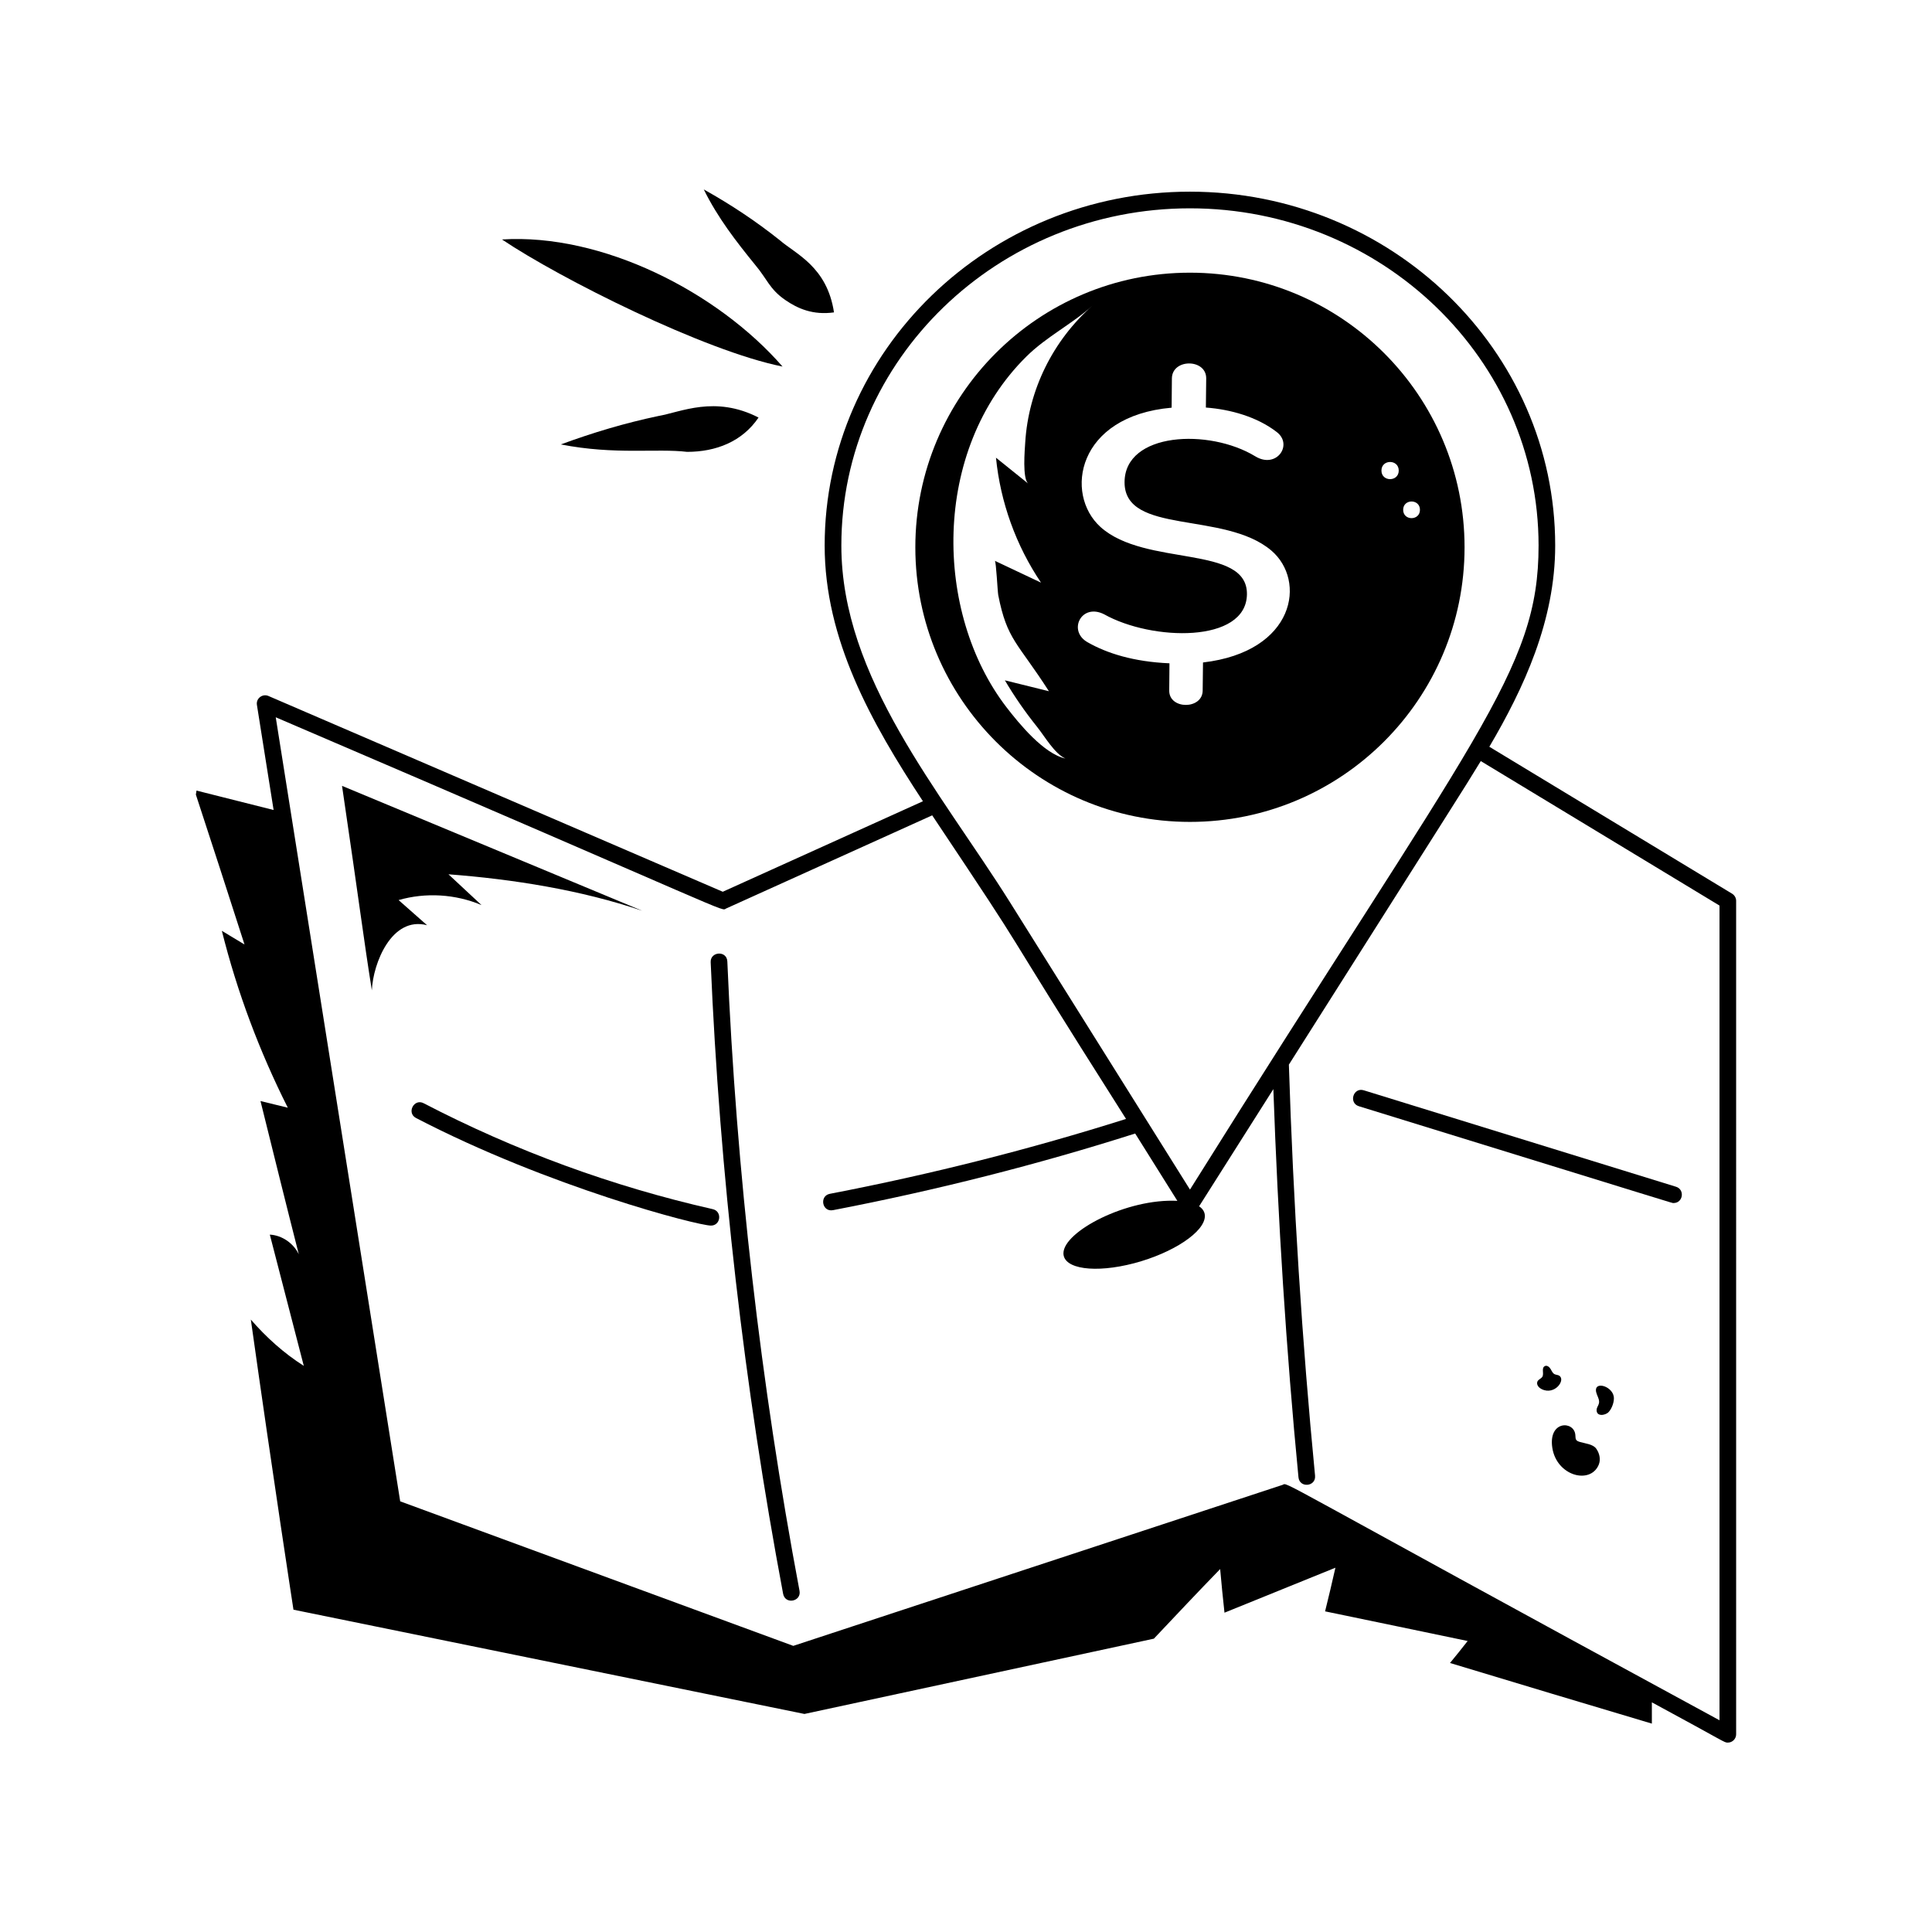 <?xml version="1.0" encoding="utf-8"?>
<!-- Generator: Adobe Illustrator 22.0.1, SVG Export Plug-In . SVG Version: 6.00 Build 0)  -->
<svg version="1.1" id="Layer_1" xmlns="http://www.w3.org/2000/svg" xmlns:xlink="http://www.w3.org/1999/xlink" x="0px" y="0px"
	 viewBox="0 0 58 58" style="enable-background:new 0 0 58 58;" xml:space="preserve">
<g id="Bank_Location">
	<g>
		<path d="M5.88,23.854c0.49,1.5,0.98,3,1.46,4.5
			C7.11,28.214,6.89,28.084,6.66,27.944c0.46,1.84,1.13,3.62,1.98,5.31
			c-0.27-0.07-0.55-0.13-0.82-0.2c0.38,1.53,0.76,3.07,1.15,4.6
			c-0.16-0.33-0.5-0.57-0.87-0.59c0.34,1.31,0.68,2.63,1.02,3.94
			c-0.6-0.38-1.13-0.86-1.59-1.39c0.67,4.76,1.28,8.71,1.28,8.71
			l15.34,3.13l10.49-2.26c0.66-0.7,1.32-1.4,1.99-2.09
			c0.04,0.44,0.08,0.87,0.13,1.31c1.11-0.45,2.22-0.9,3.33-1.35
			c-0.1,0.44-0.2,0.87-0.31,1.31c1.43,0.3,2.86,0.59,4.28,0.89
			c-0.17,0.22-0.35,0.44-0.53,0.66c2.02,0.61,4.04,1.22,6.06,1.82
			v-0.639c2.242,1.21,2.163,1.209,2.28,1.209c0.14,0,0.25-0.114,0.25-0.25V27.044
			c0-0.087-0.046-0.168-0.12-0.214l-7.289-4.412
			c1.029-1.75,1.977-3.777,1.977-6.04c0-5.858-4.919-10.624-10.966-10.624
			S24.757,10.52,24.757,16.378c0,2.813,1.387,5.298,2.95,7.676l-6.009,2.717
			L8.059,20.894c-0.174-0.077-0.378,0.07-0.346,0.269l0.501,3.154l-2.314-0.583
			C5.89,23.774,5.89,23.814,5.88,23.854z M35.723,6.254
			c5.771,0,10.466,4.542,10.466,10.124c0,3.764-1.875,5.605-10.465,19.334
			l-5.403-8.624c-2.105-3.353-5.063-6.741-5.063-10.71
			C25.257,10.795,29.952,6.254,35.723,6.254z M21.803,27.272l6.182-2.795
			c3.325,4.978,1.456,2.237,5.819,9.114c-2.857,0.904-5.844,1.662-8.891,2.248
			c-0.322,0.063-0.234,0.553,0.094,0.491c3.111-0.598,6.161-1.374,9.072-2.301
			l1.266,2.021c-1.517-0.077-3.42,0.92-3.42,1.575
			c0,0.473,0.95,0.606,2.123,0.298c1.172-0.309,2.123-0.943,2.123-1.417
			c0-0.12-0.062-0.218-0.173-0.292l2.229-3.518
			c0.138,3.914,0.384,7.831,0.754,11.653c0.032,0.331,0.529,0.284,0.498-0.048
			c-0.392-4.045-0.655-8.197-0.786-12.34c5.079-8.022,5.194-8.181,5.761-9.113
			l7.167,4.338v24.458c-13.699-7.44-12.929-7.135-13.118-7.067l-14.688,4.833
			l-11.801-4.339L8.278,21.533C22.431,27.597,21.611,27.357,21.803,27.272z"/>
		<path d="M24.002,47.757c-1.169-6.212-1.897-12.569-2.167-18.893
			c-0.014-0.337-0.514-0.301-0.5,0.021c0.271,6.347,1.002,12.728,2.175,18.964
			C23.574,48.179,24.063,48.08,24.002,47.757z"/>
		<path d="M21.398,36.3c-3.014-0.683-5.933-1.752-8.677-3.179
			c-0.291-0.155-0.525,0.291-0.23,0.443c3.983,2.071,8.454,3.229,8.852,3.229
			C21.639,36.793,21.686,36.365,21.398,36.3z"/>
		<path d="M40.795,33.21c9.969,3.075,9.387,2.906,9.446,2.906
			c0.287,0,0.345-0.405,0.074-0.489l-9.372-2.895
			C40.624,32.634,40.481,33.114,40.795,33.21z"/>
		<path d="M15.07,7.189c1.747,1.175,6.085,3.35,8.422,3.815
			C21.537,8.761,18.077,7,15.07,7.189z"/>
		<path d="M16.837,13.342c1.632,0.32,2.872,0.114,3.79,0.223
			c0.867,0,1.657-0.308,2.145-1.03c-1.31-0.672-2.33-0.162-3.017-0.044
			C18.769,12.699,17.805,12.985,16.837,13.342z"/>
		<path d="M25.037,9.378c-0.208-1.374-1.149-1.751-1.632-2.17
			c-0.709-0.565-1.462-1.066-2.277-1.521c0.417,0.849,0.979,1.571,1.545,2.267
			c0.358,0.425,0.428,0.723,0.895,1.048C23.952,9.268,24.409,9.465,25.037,9.378z"
			/>
		<path d="M35.723,24.674c4.553,0,8.244-3.691,8.244-8.244s-3.691-8.244-8.244-8.244
			s-8.244,3.691-8.244,8.244S31.17,24.674,35.723,24.674z M42.628,15.305
			c0,0.333-0.504,0.334-0.504,0C42.124,14.972,42.628,14.972,42.628,15.305z
			 M41.991,14.127c0,0.343-0.519,0.343-0.519,0
			C41.472,13.783,41.991,13.783,41.991,14.127z M35.173,12.239l0.008-0.877
			c0.005-0.604,1.037-0.598,1.03,0l-0.01,0.873
			c0.739,0.054,1.536,0.28,2.12,0.729c0.511,0.378,0.004,1.126-0.637,0.735
			c-1.388-0.845-3.917-0.725-3.924,0.775c-0.007,1.593,2.99,0.861,4.401,2.049
			c1.069,0.904,0.722,3.042-2.046,3.365l-0.01,0.844
			c-0.006,0.575-1.009,0.573-1.004,0l0.007-0.819
			c-1.081-0.047-1.877-0.301-2.454-0.63c-0.609-0.337-0.196-1.191,0.494-0.841
			c1.434,0.804,4.264,0.874,4.286-0.598c0.022-1.508-3.053-0.812-4.396-2.023
			C31.944,14.831,32.327,12.488,35.173,12.239z M30.815,10.701
			c0.606-0.599,1.374-0.974,1.989-1.533c-1.193,1.049-1.929,2.538-2.026,4.114
			c-0.013,0.219-0.092,1.09,0.093,1.239c-0.324-0.26-0.647-0.521-0.971-0.781
			c0.132,1.336,0.601,2.638,1.352,3.751c-0.462-0.218-0.924-0.437-1.386-0.655
			c0.039,0.019,0.081,0.922,0.102,1.03c0.265,1.35,0.574,1.409,1.521,2.885
			c-0.441-0.109-0.881-0.218-1.322-0.327c0.287,0.486,0.61,0.952,0.963,1.392
			c0.231,0.287,0.533,0.818,0.856,0.956c-0.65-0.141-1.391-1.045-1.773-1.543
			C28.045,18.406,27.95,13.534,30.815,10.701z"/>
		<path d="M12.821,27.776c-0.285-0.252-0.57-0.503-0.855-0.755
			c0.814-0.235,1.709-0.181,2.489,0.15c-0.331-0.308-0.662-0.616-0.992-0.924
			c1.939,0.147,3.976,0.47,5.817,1.095l-9.012-3.75
			c0.532,3.608,0.647,4.585,0.895,6.138C11.199,28.919,11.758,27.497,12.821,27.776z
			"/>
		<path d="M47.438,43.291c-0.144-0.042-0.136-0.079-0.145-0.211
			c-0.03-0.433-0.816-0.444-0.692,0.381c0.129,0.85,1.139,1.114,1.393,0.514
			c0.068-0.161,0.024-0.351-0.077-0.489C47.82,43.354,47.588,43.335,47.438,43.291z
			"/>
		<path d="M46.804,41.296c-0.041-0.023-0.092-0.021-0.134-0.042
			c-0.061-0.03-0.087-0.101-0.122-0.159c-0.035-0.058-0.103-0.113-0.165-0.086
			c-0.124,0.054-0.018,0.23-0.084,0.328c-0.03,0.045-0.09,0.064-0.133,0.116
			c-0.046,0.068-0.021,0.18,0.115,0.249C46.675,41.901,47.018,41.42,46.804,41.296
			z"/>
		<path d="M47.942,41.868c0.033,0.083,0.079,0.171,0.06,0.259
			c-0.015,0.067-0.066,0.124-0.07,0.192c-0.014,0.219,0.262,0.175,0.359,0.073
			c0.1-0.104,0.178-0.319,0.156-0.463C48.393,41.582,47.767,41.429,47.942,41.868
			z"/>
	</g>
</g>
</svg>
